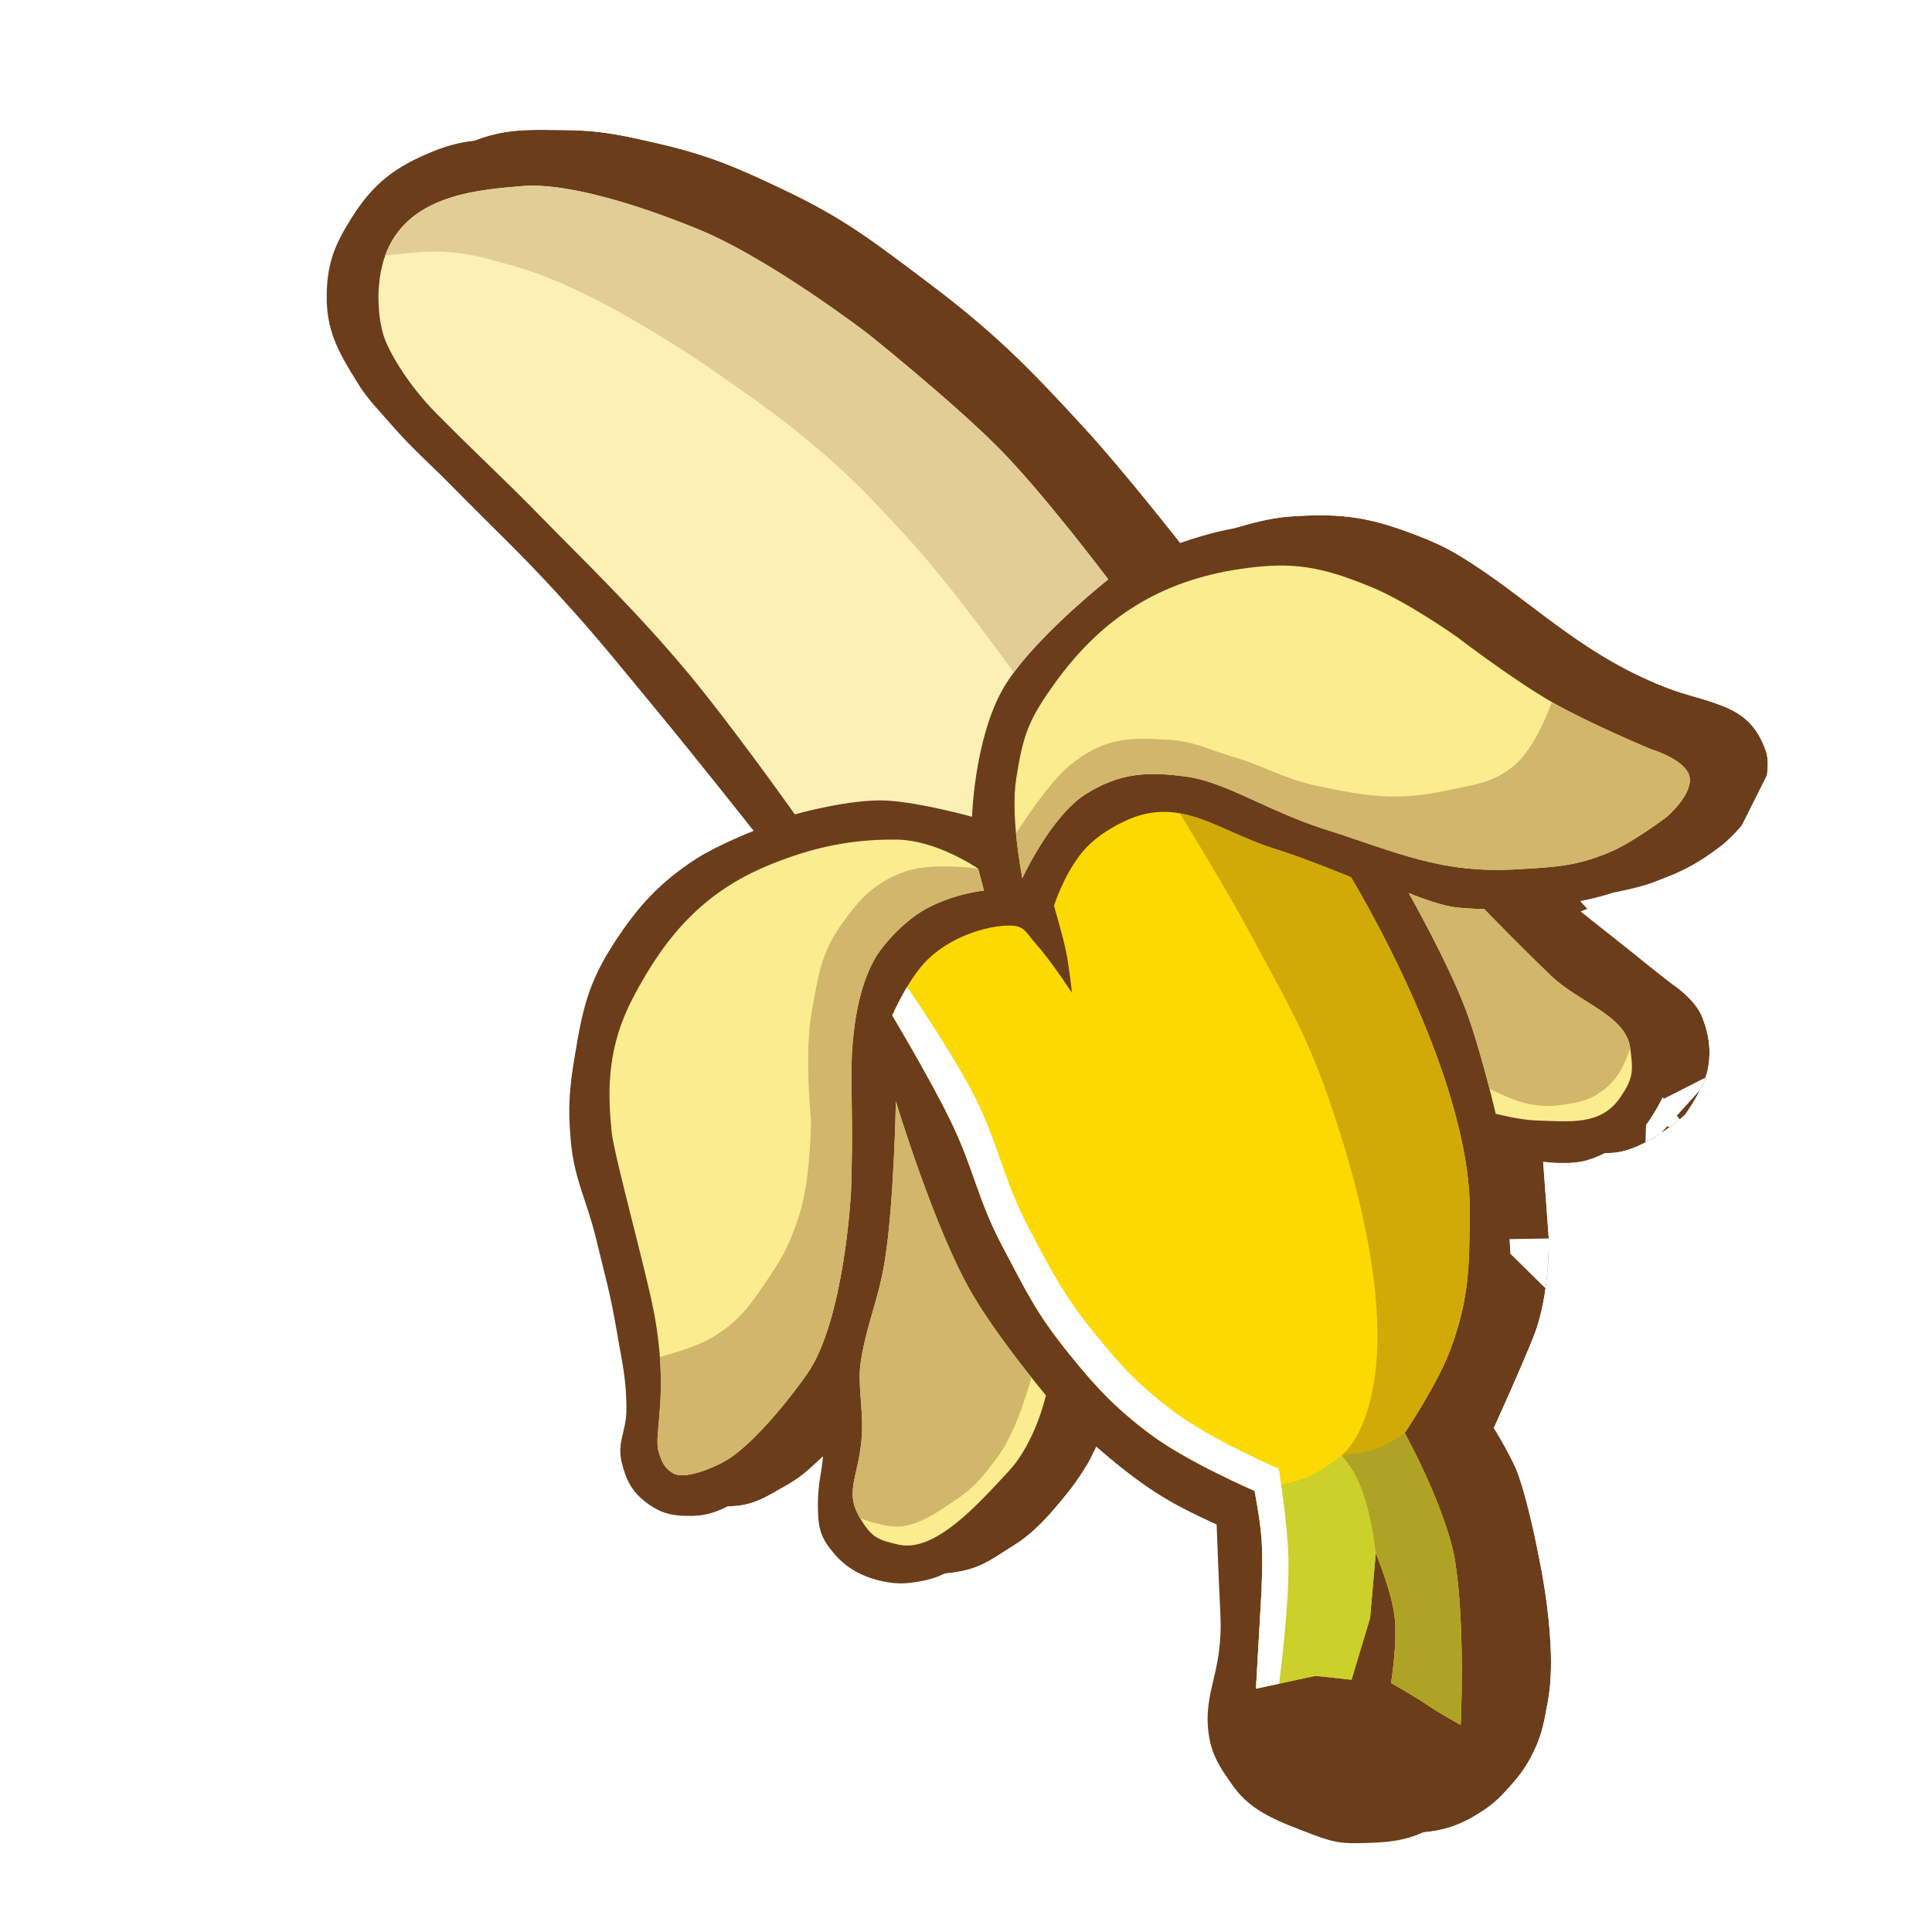 <svg width="32" height="32" viewBox="0 0 200 200" fill="none" xmlns="http://www.w3.org/2000/svg">
<g clip-path="url(#clip0_12_162)">
<g filter="url(#filter0_d_12_162)">
<path d="M156.242 177.077C155.834 179.239 155.676 180.526 154.685 182.49C153.97 183.91 153.432 184.654 152.381 185.847C151.297 187.076 150.617 187.743 149.237 188.627C146.622 190.301 144.688 190.698 141.584 190.78L141.427 190.784C139.232 190.843 138.327 190.867 135.738 189.853C132.778 188.693 129.638 187.702 127.689 184.942L127.629 184.858C126.182 182.809 125.178 181.388 125.025 178.483C124.882 175.752 125.86 173.661 126.188 170.946C126.386 169.304 126.398 168.341 126.316 166.713C126.142 163.239 125.945 157.814 125.945 157.814C125.945 157.814 122.795 156.401 120.898 155.275C119.104 154.209 117.909 153.342 116.493 152.249C114.267 150.533 111.051 147.587 111.051 147.587L108.656 152.424C108.656 152.424 107.75 154.016 106.495 155.57C104.856 157.6 103.138 159.635 100.915 160.999C98.866 162.256 97.737 163.247 95.372 163.676C93.826 163.956 92.886 164.018 91.349 163.691C89.202 163.233 87.621 162.289 86.446 160.941C85.069 159.361 84.716 158.425 84.674 156.329C84.645 154.852 84.752 153.694 85.013 152.24C85.359 150.311 85.364 147.233 85.364 147.233C85.364 147.233 83.209 149.943 81.566 151.416C79.998 152.821 79.254 153.701 77.426 154.747C75.369 155.924 73.978 156.886 71.608 156.925C69.723 156.957 68.478 156.721 66.968 155.591C65.401 154.418 64.802 153.223 64.345 151.32C63.867 149.33 64.814 148.15 64.84 146.104C64.882 142.795 64.376 140.954 63.827 137.69C63.196 133.946 62.586 131.895 61.699 128.203C60.743 124.231 59.449 122.143 59.085 118.074C58.783 114.695 58.931 112.744 59.487 109.398C60.296 104.522 60.859 101.749 63.675 97.456C66.112 93.74 68.34 91.337 71.979 88.959C74.177 87.523 78.019 86.007 78.019 86.007C78.019 86.007 71.994 78.385 68.026 73.588C64.154 68.907 62.048 66.222 57.955 61.733C53.793 57.167 51.216 54.837 46.888 50.429C44.335 47.828 42.73 46.53 40.345 43.774C38.986 42.206 38.109 41.397 37.014 39.635C34.988 36.377 33.731 34.179 33.824 30.345C33.902 27.138 34.692 25.259 36.402 22.545C38.665 18.954 40.894 17.277 44.825 15.674C48.279 14.265 50.57 14.445 54.3 14.463C58.078 14.481 60.198 14.955 63.881 15.795C69.38 17.048 72.347 18.347 77.435 20.781C83.447 23.657 86.447 26.012 91.777 30.013C98.859 35.329 102.382 38.887 108.364 45.416C112.55 49.986 118.501 57.626 118.501 57.626C118.501 57.626 124.964 54.769 129.626 54.461C134.017 54.171 136.891 54.357 141.042 55.818C144.81 57.145 146.44 57.982 149.733 60.243C155.187 63.989 160.536 69.077 168.415 72.147C170.73 73.049 172.282 73.259 174.458 74.136C176.717 75.046 177.923 76.358 178.772 78.642C179.493 80.58 178.276 83.858 178.276 83.858C178.276 83.858 176.225 87.028 174.046 88.67C171.632 90.489 170.057 91.276 167.22 92.317C164.25 93.406 159.292 93.972 159.292 93.972C159.292 93.972 161.311 96.211 162.701 97.549C165.074 99.832 169.191 102.932 169.191 102.932C169.191 102.932 171.441 104.413 172.181 106.22C172.904 107.986 173.154 109.714 172.813 111.593C172.436 113.667 170.417 116.43 170.417 116.43C170.417 116.43 166.894 119.587 163.801 120.221C160.753 120.845 155.622 119.544 155.622 119.544L156.335 129.294C156.335 129.294 156.425 135.016 154.859 139.084C153.641 142.25 150.631 148.837 150.631 148.837C150.631 148.837 152.506 151.775 153.176 153.672C154.325 156.925 155.317 162.242 155.317 162.242C155.317 162.242 157.319 171.373 156.242 177.077Z" fill="#6C3D1B"/>
<path d="M178.276 83.858C183.433 85.771 183.433 85.77 183.434 85.769L183.435 85.767L183.436 85.763L183.44 85.753L183.448 85.73L183.47 85.668C183.487 85.621 183.508 85.56 183.533 85.488C183.582 85.344 183.646 85.15 183.717 84.917C183.857 84.457 184.035 83.81 184.186 83.063C184.425 81.879 184.863 79.243 183.927 76.725C183.324 75.105 182.472 73.5 181.134 72.089C179.784 70.666 178.199 69.713 176.513 69.034C175.15 68.485 173.985 68.147 173.037 67.873L173.018 67.868C172.06 67.59 171.312 67.373 170.412 67.022C165.384 65.063 161.837 62.38 157.946 59.438C156.347 58.228 154.689 56.975 152.847 55.71C149.163 53.18 147.101 52.121 142.869 50.631C137.827 48.855 134.167 48.65 129.264 48.973C126.179 49.177 122.833 50.168 120.534 50.955C120.454 50.983 120.375 51.01 120.296 51.037C119.976 50.638 119.634 50.214 119.275 49.771C117.251 47.274 114.63 44.115 112.419 41.701L108.364 45.416L112.419 41.701C106.315 35.038 102.535 31.211 95.079 25.614C94.761 25.375 94.45 25.141 94.144 24.911C89.356 21.31 85.981 18.772 79.808 15.819C74.566 13.311 71.178 11.816 65.103 10.432L63.886 15.771L65.103 10.432C61.356 9.578 58.742 8.984 54.326 8.963C53.972 8.961 53.618 8.957 53.263 8.953C50.137 8.916 46.925 8.877 42.748 10.581C40.507 11.495 38.44 12.554 36.546 14.074C34.628 15.613 33.121 17.435 31.749 19.613C29.691 22.879 28.435 25.72 28.326 30.211C28.191 35.77 30.24 39.157 32.343 42.539L36.981 39.655L32.343 42.539C33.456 44.329 34.558 45.555 35.498 46.599C35.739 46.867 35.97 47.124 36.187 47.375C37.873 49.322 39.395 50.794 40.862 52.214C41.571 52.9 42.267 53.573 42.963 54.282C44.545 55.893 45.856 57.192 47.066 58.392C49.325 60.631 51.232 62.522 53.89 65.438C57.07 68.926 58.979 71.249 61.625 74.468C62.289 75.276 62.999 76.14 63.788 77.094C65.495 79.157 67.6 81.766 69.438 84.06C69.279 84.157 69.123 84.255 68.971 84.355C64.59 87.217 61.851 90.208 59.075 94.44C55.629 99.697 54.912 103.375 54.061 108.497C53.447 112.194 53.255 114.624 53.607 118.563C53.838 121.151 54.376 123.114 54.932 124.85C55.086 125.333 55.23 125.768 55.367 126.18C55.736 127.289 56.049 128.232 56.351 129.489C56.591 130.488 56.805 131.345 56.999 132.125C57.562 134.386 57.965 136.005 58.403 138.604C58.545 139.445 58.673 140.152 58.785 140.774C59.161 142.848 59.367 143.984 59.341 146.033C59.338 146.231 59.323 146.296 59.219 146.74C59.176 146.924 59.117 147.173 59.038 147.524C58.783 148.657 58.471 150.413 58.997 152.603C59.285 153.805 59.706 155.173 60.503 156.523C61.333 157.932 62.406 159.046 63.672 159.994C64.897 160.911 66.213 161.603 67.73 162.008C69.177 162.394 70.54 162.444 71.699 162.425C75.345 162.365 77.903 160.851 79.595 159.85C79.6 159.847 79.605 159.844 79.611 159.841C79.697 160.155 79.8 160.474 79.923 160.795C80.523 162.363 81.432 163.56 82.3 164.555C84.328 166.882 87 168.387 90.202 169.07C92.648 169.591 94.349 169.451 96.354 169.087C99.449 168.526 101.589 167.122 103.044 166.167C103.317 165.989 103.565 165.826 103.791 165.687C106.923 163.765 109.173 161.009 110.774 159.026C111.56 158.052 112.214 157.096 112.663 156.403C112.687 156.365 112.711 156.329 112.734 156.292C112.869 156.399 113.003 156.504 113.134 156.605C114.656 157.779 116.041 158.787 118.09 160.004C118.862 160.462 119.755 160.933 120.576 161.346C120.647 163.111 120.738 165.276 120.823 166.988C120.892 168.365 120.881 169.01 120.727 170.288C120.64 171.012 120.505 171.592 120.309 172.43C120.235 172.747 120.153 173.101 120.061 173.515C119.758 174.879 119.422 176.659 119.533 178.771C119.769 183.267 121.545 185.779 123.062 187.925L123.137 188.031L123.137 188.031L123.197 188.116L127.463 185.102L123.197 188.116C125.998 192.081 130.397 193.724 132.939 194.673C133.23 194.782 133.496 194.881 133.732 194.974C135.234 195.562 136.557 195.973 137.981 196.169C139.26 196.346 140.441 196.313 141.413 196.287C141.468 196.285 141.521 196.284 141.574 196.282L141.427 190.784L141.574 196.282L141.729 196.278C145.525 196.178 148.518 195.619 152.203 193.258C154.153 192.009 155.215 190.949 156.507 189.483L152.381 185.847L156.507 189.483C157.809 188.006 158.633 186.878 159.596 184.967L155.439 182.871L159.596 184.967C160.848 182.484 161.202 180.537 161.526 178.755C161.566 178.533 161.606 178.314 161.647 178.097C162.352 174.362 162.02 169.941 161.643 166.854C161.444 165.228 161.21 163.802 161.025 162.779C160.932 162.267 160.851 161.851 160.792 161.557C160.763 161.411 160.738 161.294 160.721 161.211L160.709 161.156L160.709 161.155L160.697 161.092C160.69 161.055 160.682 161.012 160.672 160.962C160.64 160.797 160.594 160.562 160.535 160.271C160.418 159.691 160.249 158.884 160.043 157.966C159.642 156.192 159.05 153.787 158.362 151.84C157.957 150.692 157.336 149.463 156.814 148.506C156.973 148.15 157.142 147.77 157.317 147.375C158.218 145.341 159.328 142.787 159.992 141.06C161.049 138.315 161.473 135.269 161.663 133.153C161.761 132.047 161.804 131.088 161.823 130.398C161.832 130.052 161.835 129.77 161.836 129.568C161.836 129.466 161.836 129.384 161.836 129.324L161.835 129.249L161.835 129.224L161.835 129.215L161.834 129.211L161.834 129.209C161.834 129.208 161.834 129.207 156.335 129.294L161.834 129.207L161.832 129.05L161.82 128.893L161.601 125.888C162.687 125.9 163.825 125.83 164.904 125.609C167.568 125.063 169.969 123.59 171.378 122.624C172.157 122.09 172.812 121.585 173.275 121.211C173.508 121.023 173.698 120.864 173.835 120.746C173.904 120.687 173.96 120.638 174.002 120.601L174.056 120.554L174.074 120.537L174.082 120.531L174.085 120.528L174.086 120.527C174.087 120.526 174.088 120.525 170.417 116.43M178.276 83.858C182.894 86.847 182.893 86.847 182.893 86.848L182.892 86.849L182.89 86.852L182.886 86.858L182.876 86.874L182.846 86.92C182.822 86.956 182.79 87.005 182.75 87.064C182.671 87.181 182.561 87.342 182.425 87.537C182.154 87.924 181.768 88.455 181.3 89.05C180.427 90.159 179.02 91.808 177.356 93.062C174.865 94.94 172.99 95.963 170.474 96.963C171.023 97.4 171.51 97.779 171.87 98.056C171.979 98.141 172.077 98.216 172.161 98.28C172.231 98.334 172.291 98.38 172.341 98.418L172.406 98.467C172.417 98.475 172.429 98.483 172.441 98.491C172.55 98.567 172.691 98.669 172.857 98.793C173.184 99.039 173.628 99.391 174.111 99.831C174.955 100.599 176.433 102.088 177.271 104.136L172.181 106.22L177.271 104.136C178.334 106.733 178.779 109.526 178.224 112.577C177.854 114.611 176.831 116.515 176.229 117.551C175.881 118.151 175.552 118.662 175.308 119.025C175.186 119.209 175.082 119.359 175.005 119.469C174.966 119.524 174.934 119.569 174.909 119.603L174.878 119.647L174.866 119.663L174.862 119.669L174.86 119.672L174.859 119.673C174.859 119.674 174.858 119.674 170.417 116.43M178.276 83.858L183.433 85.771L183.223 86.339L182.894 86.847L178.276 83.858ZM170.417 116.43L174.858 119.674L174.518 120.14L174.088 120.525L170.417 116.43Z" stroke="white" stroke-width="11"/>
</g>
<path d="M156.242 177.077C155.834 179.239 155.676 180.526 154.685 182.49C153.97 183.91 153.432 184.654 152.381 185.847C151.297 187.076 150.617 187.743 149.237 188.627C146.622 190.301 144.688 190.698 141.584 190.78L141.427 190.784C139.232 190.843 138.327 190.867 135.738 189.853C132.778 188.693 129.638 187.702 127.689 184.942L127.629 184.858C126.182 182.809 125.178 181.388 125.025 178.483C124.882 175.752 125.86 173.661 126.188 170.946C126.386 169.304 126.398 168.341 126.316 166.713C126.142 163.239 125.945 157.814 125.945 157.814C125.945 157.814 122.795 156.401 120.898 155.275C119.104 154.209 117.909 153.342 116.493 152.249C114.267 150.533 111.051 147.587 111.051 147.587L108.656 152.424C108.656 152.424 107.75 154.016 106.495 155.57C104.856 157.6 103.138 159.635 100.915 160.999C98.866 162.256 97.737 163.247 95.372 163.676C93.826 163.956 92.886 164.018 91.349 163.691C89.202 163.233 87.621 162.289 86.446 160.941C85.069 159.361 84.716 158.425 84.674 156.329C84.645 154.852 84.752 153.694 85.013 152.24C85.359 150.311 85.364 147.233 85.364 147.233C85.364 147.233 83.209 149.943 81.566 151.416C79.998 152.821 79.254 153.701 77.426 154.747C75.369 155.924 73.978 156.886 71.608 156.925C69.723 156.957 68.478 156.721 66.968 155.591C65.401 154.418 64.802 153.223 64.345 151.32C63.867 149.33 64.814 148.15 64.84 146.104C64.882 142.795 64.376 140.954 63.827 137.69C63.196 133.946 62.586 131.895 61.699 128.203C60.743 124.231 59.449 122.143 59.085 118.074C58.783 114.695 58.931 112.744 59.487 109.398C60.296 104.522 60.859 101.749 63.675 97.456C66.112 93.74 68.34 91.337 71.979 88.959C74.177 87.523 78.019 86.007 78.019 86.007C78.019 86.007 71.994 78.385 68.026 73.588C64.154 68.907 62.048 66.222 57.955 61.733C53.793 57.167 51.216 54.837 46.888 50.429C44.335 47.828 42.73 46.53 40.345 43.774C38.986 42.206 38.109 41.397 37.014 39.635C34.988 36.377 33.731 34.179 33.824 30.345C33.902 27.138 34.692 25.259 36.402 22.545C38.665 18.954 40.894 17.277 44.825 15.674C48.279 14.265 50.57 14.445 54.3 14.463C58.078 14.481 60.198 14.955 63.881 15.795C69.38 17.048 72.347 18.347 77.435 20.781C83.447 23.657 86.447 26.012 91.777 30.013C98.859 35.329 102.382 38.887 108.364 45.416C112.55 49.986 118.501 57.626 118.501 57.626C118.501 57.626 124.964 54.769 129.626 54.461C134.017 54.171 136.891 54.357 141.042 55.818C144.81 57.145 146.44 57.982 149.733 60.243C155.187 63.989 160.536 69.077 168.415 72.147C170.73 73.049 172.282 73.259 174.458 74.136C176.717 75.046 177.923 76.358 178.772 78.642C179.493 80.58 178.276 83.858 178.276 83.858C178.276 83.858 176.225 87.028 174.046 88.67C171.632 90.489 170.057 91.276 167.22 92.317C164.25 93.406 159.292 93.972 159.292 93.972C159.292 93.972 161.311 96.211 162.701 97.549C165.074 99.832 169.191 102.932 169.191 102.932C169.191 102.932 171.441 104.413 172.181 106.22C172.904 107.986 173.154 109.714 172.813 111.593C172.436 113.667 170.417 116.43 170.417 116.43C170.417 116.43 166.894 119.587 163.801 120.221C160.753 120.845 155.622 119.544 155.622 119.544L156.335 129.294C156.335 129.294 156.425 135.016 154.859 139.084C153.641 142.25 150.631 148.837 150.631 148.837C150.631 148.837 152.506 151.775 153.176 153.672C154.325 156.925 155.317 162.242 155.317 162.242C155.317 162.242 157.319 171.373 156.242 177.077Z" fill="#6C3D1B"/>
<path d="M144.376 167.385C144.064 164.718 142.42 160.794 142.42 160.794L141.834 167.491L139.911 173.888L136.176 173.484L130.017 174.81L130.575 165.007C130.575 165.007 130.766 161.429 130.585 159.149C130.435 157.256 129.875 154.339 129.875 154.339C129.875 154.339 122.934 151.354 119.086 148.474C115.435 145.741 113.425 143.554 110.799 140.313C107.289 135.984 106.364 133.918 103.755 128.994C101.2 124.171 100.808 120.985 98.427 116.074C96.295 111.675 92.367 105.121 92.367 105.121C92.367 105.121 94.025 101.266 96.047 99.313C98.792 96.66 102.873 95.666 104.917 95.836C106.11 95.934 106.34 96.715 107.29 97.774C108.74 99.389 110.963 102.765 110.963 102.765C110.963 102.765 110.654 99.819 110.318 98.31C109.92 96.521 109.11 93.776 109.11 93.776C109.11 93.776 109.991 90.883 111.794 88.519C113.097 86.811 115.017 85.619 116.785 84.847C122.334 82.424 126.207 86.087 131.989 87.88C135.12 88.85 139.854 90.811 139.854 90.811C139.854 90.811 152.278 111.146 152.152 125.495L152.15 125.743C152.104 131.15 152.075 134.446 150.194 139.585C148.855 143.244 145.415 148.342 145.415 148.342C145.415 148.342 149.823 156.308 150.664 161.825C151.696 168.586 151.21 178.561 151.21 178.561C151.21 178.561 149.021 177.366 147.71 176.466C146.399 175.565 144 174.226 144 174.226C144 174.226 144.687 170.043 144.376 167.385Z" fill="#FCD900"/>
<path d="M144.376 167.385C144.064 164.718 142.42 160.794 142.42 160.794C142.42 160.794 141.874 154.921 139.86 151.936C139.508 151.415 138.889 150.652 138.889 150.652C138.889 150.652 148.075 143.995 137.494 113.577C135.153 106.848 133.03 103.379 129.674 97.094C126.926 91.946 122.128 84.195 122.128 84.195C125.266 84.75 128.222 86.712 131.989 87.88C135.12 88.85 139.854 90.811 139.854 90.811C139.854 90.811 152.278 111.146 152.152 125.495L152.15 125.743C152.103 131.15 152.075 134.446 150.194 139.585C148.855 143.244 145.415 148.342 145.415 148.342C145.415 148.342 149.823 156.308 150.664 161.825C151.696 168.586 151.21 178.561 151.21 178.561C151.21 178.561 149.021 177.366 147.71 176.466C146.399 175.566 144 174.227 144 174.227C144 174.227 144.687 170.043 144.376 167.385Z" fill="#D1AA08"/>
<path d="M130.016 174.81L130.575 165.007C130.575 165.007 130.766 161.43 130.585 159.149C130.434 157.256 129.875 154.34 129.875 154.34C129.875 154.34 133.413 153.675 135.116 153C136.975 152.263 138.889 150.652 138.889 150.652C138.889 150.652 140.489 152.368 141.369 155.133C142.05 157.276 142.42 160.794 142.42 160.794L141.834 167.491L139.911 173.888L136.175 173.484L130.016 174.81Z" fill="#CBD02A"/>
<path d="M144.376 167.385C144.064 164.718 142.42 160.794 142.42 160.794C142.42 160.794 141.874 154.921 139.86 151.936C139.508 151.415 138.889 150.652 138.889 150.652C138.889 150.652 141.166 150.437 142.428 149.995C143.731 149.539 145.415 148.342 145.415 148.342C145.415 148.342 149.822 156.308 150.664 161.825C151.695 168.586 151.21 178.561 151.21 178.561C151.21 178.561 149.021 177.366 147.71 176.466C146.399 175.566 144 174.227 144 174.227C144 174.227 144.687 170.043 144.376 167.385Z" fill="#AFA326"/>
<path d="M98.427 116.074C96.295 111.675 92.367 105.121 92.367 105.121C92.367 105.121 92.974 103.71 93.902 102.162C93.902 102.162 98.289 108.545 100.588 112.928C103.393 118.273 103.72 121.855 106.533 127.197C108.855 131.607 110.161 134.147 113.301 138.019C116.162 141.546 117.949 143.46 121.588 146.179C125.43 149.049 132.377 152.045 132.377 152.045C132.377 152.045 133.306 157.698 133.378 161.375C133.476 166.4 132.412 174.294 132.412 174.294L130.017 174.81L130.575 165.007C130.575 165.007 130.766 161.429 130.585 159.149C130.435 157.256 129.875 154.34 129.875 154.34C129.875 154.34 122.934 151.354 119.086 148.474C115.435 145.741 113.425 143.554 110.799 140.313C107.289 135.984 106.364 133.918 103.755 128.994C101.2 124.171 100.808 120.985 98.427 116.074Z" fill="white"/>
<path d="M105.198 80.594C104.569 84.58 105.832 90.907 105.832 90.907C105.832 90.907 108.812 84.432 112.446 82.176C115.969 79.988 118.805 79.843 122.917 80.414C126.862 80.962 131.378 84.014 137.1 85.832C144.698 88.247 149.129 90.46 157.088 89.99C160.876 89.766 163.146 89.694 166.641 88.215C169.141 87.158 172.55 84.556 172.55 84.556C172.55 84.556 175.414 82.114 174.867 80.282C174.355 78.568 170.882 77.545 170.882 77.545C170.882 77.545 164.484 74.878 160.644 72.675C156.592 70.351 150.785 65.905 150.785 65.905C150.785 65.905 145.643 62.272 141.962 60.772C136.894 58.706 133.977 58.077 128.436 58.892C120.16 60.109 114.102 63.908 109.216 70.697C106.495 74.477 105.923 75.993 105.198 80.594Z" fill="#FAEC8F"/>
<path d="M160.606 101.049C157.625 98.209 153.643 94.107 153.643 94.107C153.643 94.107 151.885 94.077 150.681 93.925C148.744 93.679 145.832 92.446 145.832 92.446C145.832 92.446 149.909 99.655 151.735 104.527C153.295 108.685 154.834 115.298 154.834 115.298C154.834 115.298 157.345 115.941 158.989 115.99C162.512 116.095 165.702 116.542 167.703 113.64C169.09 111.627 169.081 110.925 168.762 108.502C168.314 105.108 163.528 103.833 160.606 101.049Z" fill="#FAEC8F"/>
<path d="M104.423 152.295C107.203 149.302 108.272 144.443 108.272 144.443C108.272 144.443 103.388 138.628 100.652 133.962C96.746 127.302 92.739 114.02 92.739 114.02C92.739 114.02 92.559 124.53 91.594 130.52C90.934 134.62 89.794 136.764 89.123 140.862C88.742 143.181 89.352 145.709 89.231 148.345C89.028 152.766 87.291 154.274 89.039 157.165C90.222 159.121 90.795 159.401 93.025 159.902C96.801 160.751 101.27 155.69 104.423 152.295Z" fill="#FAEC8F"/>
<path d="M101.258 89.927L101.862 92.194C101.862 92.194 98.928 92.454 95.978 94.019C94.112 95.009 92.223 96.881 91.119 98.398C88.714 101.701 88.358 106.998 88.227 108.452C88.097 109.906 88.17 113.924 88.192 116.145C88.233 120.214 88.091 123.484 88.091 123.484C88.091 123.484 87.409 136.775 83.527 142.267C80.674 146.303 77.424 149.806 75.288 151.118C74.085 151.857 70.911 153.237 69.693 152.523C68.77 151.982 68.461 151.274 68.171 150.243C67.633 148.33 69.318 144.28 67.666 135.696C66.855 131.482 63.582 119.618 63.331 117.285C62.828 112.588 62.948 108.234 65.5 103.34C68.876 96.863 72.84 92.339 79.594 89.558C84.338 87.605 88.402 86.863 92.829 86.917C97.018 86.968 101.258 89.927 101.258 89.927Z" fill="#FAEC8F"/>
<path d="M174.867 80.282C174.355 78.568 170.881 77.545 170.881 77.545C170.881 77.545 164.484 74.878 160.643 72.675C160.643 72.675 159.045 77.354 156.741 79.256C154.488 81.117 152.574 81.222 149.718 81.842C144.653 82.94 141.526 82.445 136.455 81.377C132.822 80.612 131.024 79.34 127.463 78.288C124.93 77.541 123.558 76.727 120.922 76.575C116.844 76.34 114.321 76.344 110.793 79.188C108.433 81.091 105.179 86.283 105.179 86.283C105.415 88.818 105.832 90.907 105.832 90.907C105.832 90.907 108.812 84.432 112.446 82.176C115.968 79.988 118.805 79.843 122.916 80.414C126.861 80.962 131.378 84.014 137.099 85.832C144.698 88.247 149.129 90.46 157.088 89.99C160.876 89.766 163.146 89.694 166.641 88.215C169.14 87.158 172.549 84.556 172.549 84.556C172.549 84.556 175.414 82.114 174.867 80.282Z" fill="#D1B66B"/>
<path d="M160.606 101.049C157.624 98.209 153.643 94.106 153.643 94.106C153.643 94.106 151.884 94.077 150.681 93.925C148.744 93.679 145.831 92.446 145.831 92.446C145.831 92.446 149.908 99.655 151.735 104.526C152.669 107.018 153.596 110.391 154.19 112.695C154.19 112.695 156.609 113.987 158.306 114.287C159.717 114.536 160.559 114.555 161.976 114.337C163.449 114.111 164.353 113.945 165.592 113.117C166.354 112.607 166.741 112.236 167.308 111.517C168.118 110.49 168.761 108.502 168.761 108.502C168.314 105.108 163.527 103.832 160.606 101.049Z" fill="#D1B66B"/>
<path d="M100.651 133.962C96.746 127.302 92.738 114.02 92.738 114.02C92.738 114.02 92.558 124.53 91.594 130.52C90.933 134.62 89.794 136.764 89.122 140.862C88.742 143.181 89.352 145.708 89.231 148.345C89.028 152.765 87.29 154.274 89.039 157.165C89.039 157.165 91.683 158.226 93.403 158.002C95.299 157.755 96.848 156.646 98.448 155.601C100.849 154.032 101.512 153.155 103.242 150.867C105.361 148.065 106.766 142.589 106.766 142.589C105.103 140.496 102.426 136.987 100.651 133.962Z" fill="#D1B66B"/>
<path d="M101.258 89.927L101.862 92.194C101.862 92.194 98.928 92.453 95.978 94.019C94.112 95.009 92.223 96.881 91.118 98.398C88.714 101.701 88.358 106.998 88.227 108.452C88.097 109.906 88.169 113.924 88.192 116.145C88.233 120.214 88.091 123.484 88.091 123.484C88.091 123.484 87.409 136.775 83.527 142.267C80.674 146.302 77.423 149.806 75.288 151.118C74.084 151.857 70.911 153.237 69.692 152.523C68.769 151.982 68.461 151.274 68.171 150.243C67.744 148.726 68.716 145.864 68.311 140.462C68.311 140.462 71.872 139.593 73.84 138.393C76.587 136.717 77.686 135.06 79.498 132.401C81.081 130.078 81.806 128.618 82.692 125.951C83.926 122.239 83.959 116.016 83.959 116.016C83.959 116.016 83.234 109.016 84.044 104.654C84.722 101.003 84.976 98.684 87.133 95.662C89.051 92.972 90.528 91.381 93.63 90.246C96.43 89.221 101.258 89.927 101.258 89.927Z" fill="#D1B66B"/>
<path d="M39.829 35.086C40.533 36.907 42.399 39.972 45.089 42.71C49.014 46.707 52.002 49.392 56.3 53.805C59.917 57.519 65.721 63.075 71.117 69.537C75.77 75.11 82.278 84.301 82.278 84.301C82.278 84.301 88.107 82.647 91.897 82.881C95.379 83.096 100.626 84.554 100.626 84.554C100.626 84.554 100.845 76.783 103.699 71.538C106.422 66.536 114.728 59.974 114.728 59.974C114.728 59.974 107.844 50.82 103.201 46.192C98.311 41.32 89.879 34.575 89.879 34.575C89.879 34.575 79.768 26.805 72.312 23.745C65.533 20.963 58.356 18.895 54.093 19.26C49.829 19.625 43.125 20.057 40.388 25.282C38.608 28.679 39.125 33.264 39.829 35.086Z" fill="#FDF0B5"/>
<path d="M54.093 19.26C49.829 19.625 43.125 20.057 40.387 25.282C40.187 25.665 40.015 26.063 39.87 26.471C39.87 26.471 43.619 25.927 46.023 26.066C48.824 26.227 50.355 26.767 53.062 27.504C62.423 30.05 74.994 39.169 74.994 39.169C74.994 39.169 79.48 42.241 82.191 44.421C87.373 48.588 89.995 51.301 94.451 56.236C98.902 61.165 104.946 69.617 104.946 69.617C108.358 65.006 114.728 59.974 114.728 59.974C114.728 59.974 107.844 50.82 103.201 46.192C98.311 41.32 89.879 34.575 89.879 34.575C89.879 34.575 79.768 26.805 72.312 23.745C65.533 20.963 58.356 18.895 54.093 19.26Z" fill="#E2CD96"/>
</g>
<defs>
<filter id="filter0_d_12_162" x="22.82" y="2.437" width="171.18" height="199.371" filterUnits="userSpaceOnUse" color-interpolation-filters="sRGB">
<feFlood flood-opacity="0" result="BackgroundImageFix"/>
<feColorMatrix in="SourceAlpha" type="matrix" values="0 0 0 0 0 0 0 0 0 0 0 0 0 0 0 0 0 0 127 0" result="hardAlpha"/>
<feOffset dx="4" dy="-1"/>
<feComposite in2="hardAlpha" operator="out"/>
<feColorMatrix type="matrix" values="0 0 0 0 0 0 0 0 0 0 0 0 0 0 0 0 0 0 0.25 0"/>
<feBlend mode="normal" in2="BackgroundImageFix" result="effect1_dropShadow_12_162"/>
<feBlend mode="normal" in="SourceGraphic" in2="effect1_dropShadow_12_162" result="shape"/>
</filter>
<clipPath id="clip0_12_162">
<rect width="200" height="200" fill="white"/>
</clipPath>
</defs>
</svg>
